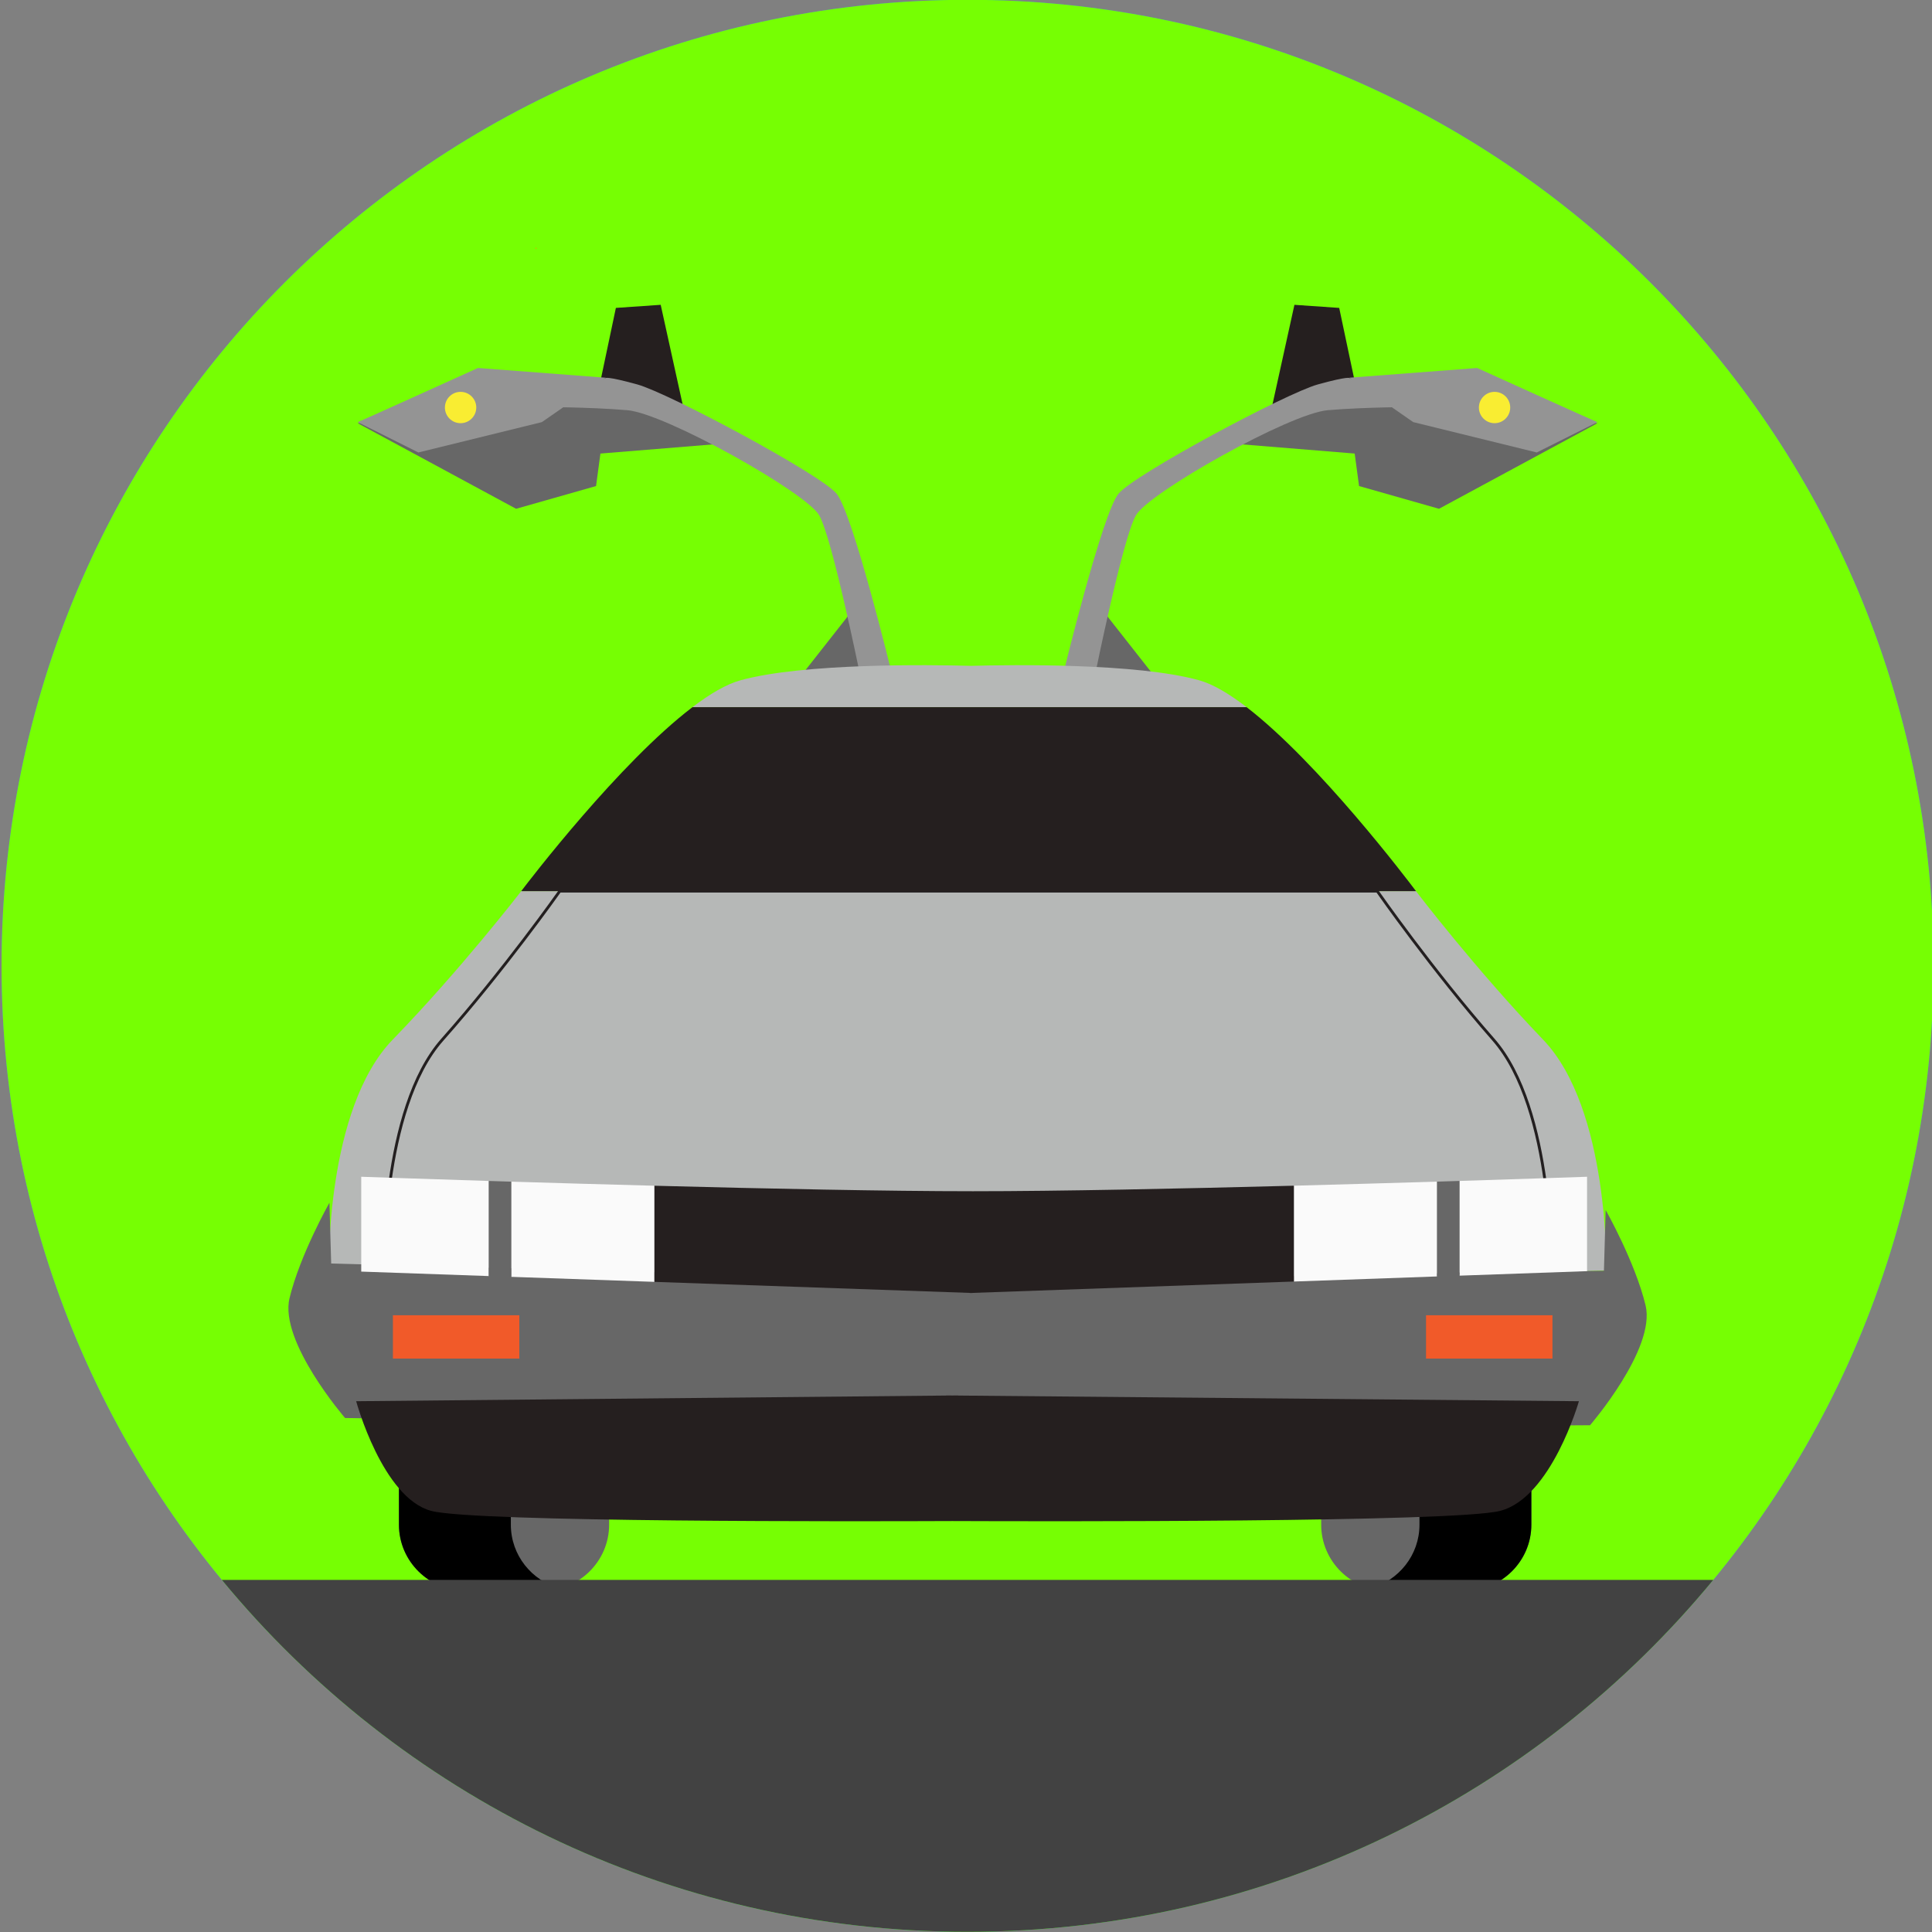<?xml version="1.0" ?><!DOCTYPE svg  PUBLIC '-//W3C//DTD SVG 1.1//EN'
        'http://www.w3.org/Graphics/SVG/1.1/DTD/svg11.dtd'>
<svg height="512px" id="Layer_1" style="enable-background:new 0 0 512 512;" version="1.1" viewBox="0 0 512 512"
     width="512px" xml:space="preserve" xmlns="http://www.w3.org/2000/svg"><rect x="0" y="0" width="512" height="512" fill="#808080" stroke="none"/><g><path d="M512.413,255.947c0,141.391-114.623,256.004-256.004,256.004   c-141.382,0-255.996-114.613-255.996-256.004c0-141.382,114.613-255.996,255.996-255.996   C397.79-0.049,512.413,114.564,512.413,255.947z" style="fill:#27AAE1;"/><path
        d="M512.413,255.947c0,141.391-114.623,256.004-256.004,256.004   c-141.382,0-255.996-114.613-255.996-256.004c0-141.382,114.613-255.996,255.996-255.996   C397.79-0.049,512.413,114.564,512.413,255.947z"
        style="fill:#76FF03;"/><g><g><g><path d="M161.423,404.061c0,9.693-7.966,17.548-17.781,17.548h-20.12      c-9.833,0-17.799-7.854-17.799-17.548v-22.768c0-9.684,7.966-17.539,17.799-17.539h20.12c9.814,0,17.781,7.855,17.781,17.539      V404.061z" style="fill:#676767;"/><path
        d="M135.379,404.061v-22.768c0-8.055,5.506-14.837,13.018-16.889c-1.522-0.418-3.11-0.65-4.754-0.65h-20.12      c-9.833,0-17.799,7.855-17.799,17.539v22.768c0,9.693,7.966,17.548,17.799,17.548h20.12c1.644,0,3.231-0.241,4.754-0.654      C140.885,418.897,135.379,412.119,135.379,404.061z"/></g><g><path d="M350.131,404.061c0,9.693,7.957,17.548,17.78,17.548h20.121c9.823,0,17.79-7.854,17.79-17.548      v-22.768c0-9.684-7.967-17.539-17.79-17.539h-20.121c-9.823,0-17.78,7.855-17.78,17.539V404.061z" style="fill:#676767;"/>
    <path d="M376.175,404.061v-22.768c0-8.055-5.515-14.837-13.026-16.889c1.514-0.418,3.119-0.65,4.763-0.65h20.121      c9.823,0,17.79,7.855,17.79,17.539v22.768c0,9.693-7.967,17.548-17.79,17.548h-20.121c-1.644,0-3.249-0.241-4.763-0.654      C370.66,418.897,376.175,412.119,376.175,404.061z"/></g><g><path d="M360.419,390.244c0,4.424-3.631,8.008-8.106,8.008h-38.365c-4.484,0-8.115-3.584-8.115-8.008l0,0      c0-4.42,3.631-8.004,8.115-8.004h38.365C356.788,382.24,360.419,385.824,360.419,390.244L360.419,390.244z" style="fill:#2E2E2C;"/>
    <path d="M205.713,390.239c0,4.42-3.631,8.009-8.106,8.009h-38.365c-4.485,0-8.115-3.589-8.115-8.009l0,0      c0-4.424,3.63-8.008,8.115-8.008h38.365C202.082,382.231,205.713,385.815,205.713,390.239L205.713,390.239z"
          style="fill:#2E2E2C;"/></g></g>
    <g><g><polygon points="213.141,177.99 230.726,178.789 225.926,161.732     " style="fill:#676767;"/><g><polygon points="163.215,81.599 158.526,103.831 181.219,108.594 175.091,80.781      " style="fill:#251F1F;"/>
        <path d="M94.794,112.155c0.715-0.26,63.732-8.324,63.732-8.324l35.896,13.491l-35.302,2.874       l-1.161,8.612l-21.188,6.026L94.794,112.155z"
              style="fill:#676767;"/>
        <path d="M227.727,177.897c0,0-1.736-8.5-3.909-17.874c-2.238-9.731-4.967-20.395-6.722-23.463       c-3.445-6.026-40.761-26.991-50.817-27.85c-10.046-0.859-23.537-0.859-23.537-0.859l17.707-7.646c0,0,0.13-0.618,8.449,1.676       c8.329,2.298,48.486,23.77,52.794,28.932c4.309,5.171,14.643,47.66,14.643,47.66L227.727,177.897z"
              style="fill:#949494;"/>
        <path d="M94.794,111.863c0.864-0.279,31.866-14.345,31.866-14.345l33.881,2.581l-16.936,11.764       l-32.729,8.045L94.794,111.863z"
              style="fill:#949494;"/>
        <path d="M126.215,108c0,2.289-1.866,4.15-4.16,4.15s-4.15-1.861-4.15-4.15       c0-2.293,1.857-4.155,4.15-4.155S126.215,105.707,126.215,108z"
              style="fill:#F9ED32;"/></g></g>
        <g><polygon points="304.987,177.99 287.401,178.789 292.202,161.732     " style="fill:#676767;"/>
            <g><polygon points="354.903,81.599 359.602,103.831 336.909,108.594 343.037,80.781      " style="fill:#251F1F;"/>
                <path d="M423.324,112.155c-0.706-0.26-63.723-8.324-63.723-8.324l-35.887,13.491l35.292,2.874       l1.161,8.612l21.179,6.026L423.324,112.155z"
                      style="fill:#676767;"/>
                <path d="M290.4,177.897c0,0,1.736-8.5,3.9-17.874c2.246-9.731,4.967-20.395,6.731-23.463       c3.444-6.026,40.761-26.991,50.807-27.85c10.047-0.859,23.547-0.859,23.547-0.859l-17.706-7.646c0,0-0.13-0.618-8.449,1.676       c-8.329,2.298-48.486,23.77-52.795,28.932c-4.308,5.171-14.642,47.66-14.642,47.66L290.4,177.897z"
                      style="fill:#949494;"/>
                <path d="M423.324,111.863c-0.854-0.279-31.866-14.345-31.866-14.345l-33.871,2.581l16.936,11.764       l32.729,8.045L423.324,111.863z"
                      style="fill:#949494;"/>
                <path d="M391.922,108c0,2.289,1.857,4.15,4.15,4.15c2.294,0,4.15-1.861,4.15-4.15       c0-2.293-1.856-4.155-4.15-4.155C393.779,103.845,391.922,105.707,391.922,108z"
                      style="fill:#F9ED32;"/></g></g></g>
    <g><path d="M408.914,275.496c-17.679-18.402-33.5-39.113-33.5-39.113s-0.065-0.083-0.158-0.223H138.127     c-0.102,0.14-0.167,0.223-0.167,0.223s-15.989,20.71-33.872,39.113c-17.874,18.398-16.936,61.184-16.936,61.184l169.821,5.951     v0.032l0.372-0.009l0.38,0.009v-0.032l167.938-5.951C425.664,336.68,426.602,293.895,408.914,275.496z" style="fill:#B6B8B7;"/>
        <path d="M395.757,275.496     c-16.155-18.402-30.612-39.113-30.612-39.113s-0.065-0.083-0.148-0.223H148.332c-0.083,0.14-0.148,0.223-0.148,0.223     s-14.615,20.71-30.938,39.113c-16.341,18.398-15.478,61.184-15.478,61.184l155.151,5.951v0.032l0.353-0.009l0.335,0.009v-0.032     l153.452-5.951C411.059,336.68,411.913,293.895,395.757,275.496z"
              style="fill:none;stroke:#231F20;stroke-width:0.75;stroke-miterlimit:10;"/>
        <path d="M436.1,345.96c-2.767-11.505-10.584-25.302-10.584-25.302l-0.455,16.104l-162.793,2.785     l-174.501-4.707l-0.464-16.101c0,0-7.818,13.808-10.576,25.302c-2.767,11.504,14.717,31.745,14.717,31.745l166.238,2.813v0.13     l5.599-0.037l2.07,0.037v-0.051l156.024-0.975C421.374,377.705,438.857,357.464,436.1,345.96z"
              style="fill:#676767;"/>
        <path d="M253.976,369.836l-0.009-0.028l-1.587,0.015l-1.681-0.015v0.028l-156.312,1.499     c0,0,6.963,25.617,19.888,29.066c11.476,3.056,114.976,2.791,138.104,2.693c24.317,0.098,133.091,0.362,145.151-2.693     c13.584-3.449,20.9-29.066,20.9-29.066L253.976,369.836z"
              style="fill:#251F1F;"/>
        <path d="M342.889,314.224v25.395l37.938-1.347v-25.13C369.443,313.49,356.417,313.866,342.889,314.224z"
              style="fill:#FAFAFA;"/>
        <path d="M95.732,311.852v25.134l33.797,1.185v-25.204C109.437,312.339,95.732,311.852,95.732,311.852z"
              style="fill:#FAFAFA;"/>
        <path d="M135.491,313.151v25.227l37.938,1.328v-25.474C159.901,313.875,146.874,313.499,135.491,313.151z"
              style="fill:#FAFAFA;"/>
        <path d="M420.585,311.852c0,0-13.704,0.482-33.797,1.109v25.102l33.797-1.197V311.852z" style="fill:#FAFAFA;"/>
        <path d="M257.838,315.686c-22.701,0-54.781-0.673-84.409-1.453v25.474l83.546,2.925v0.032l0.372-0.009     l0.38,0.009v-0.032l85.162-3.013v-25.395C313.01,315.008,280.633,315.686,257.838,315.686z"
              style="fill:#251F1F;"/>
        <path d="M129.53,312.966v25.204l5.961,0.208v-25.227C133.448,313.086,131.461,313.025,129.53,312.966z"
              style="fill:#676767;"/>
        <path d="M380.827,313.142v25.13l5.961-0.209v-25.102C384.856,313.021,382.869,313.077,380.827,313.142z"
              style="fill:#676767;"/>
        <path d="M317.727,180.265c-16.537-4.568-49.471-4.104-60.38-3.807     c-11.031-0.297-44.327-0.761-61.049,3.807c-3.77,1.021-8.152,3.612-12.786,7.14h146.851     C325.776,183.877,321.449,181.286,317.727,180.265z"
              style="fill:#B6B8B7;"/>
        <path d="M330.363,187.405H183.512c-19.377,14.744-43.24,45.933-45.385,48.755h237.128     C373.13,233.338,349.527,202.149,330.363,187.405z"
              style="fill:#251F1F;"/>
        <g><rect height="11.485" style="fill:#F15A29;" width="33.5" x="104.126" y="348.555"/>
            <rect height="11.485" style="fill:#F15A29;" width="33.51" x="377.911" y="348.555"/></g></g></g><path
        d="M141.795,65.768c0,0,0.172,0.061,0.427,0.148c-0.033-0.093-0.065-0.186-0.093-0.278   C141.93,65.712,141.795,65.768,141.795,65.768z"
        style="fill:#FF9100;"/><path
        d="M58.792,418.688c46.95,56.954,118.044,93.263,197.617,93.263   c79.577,0,150.671-36.309,197.625-93.263H58.792z"
        style="fill:#424242;"/></g></svg>